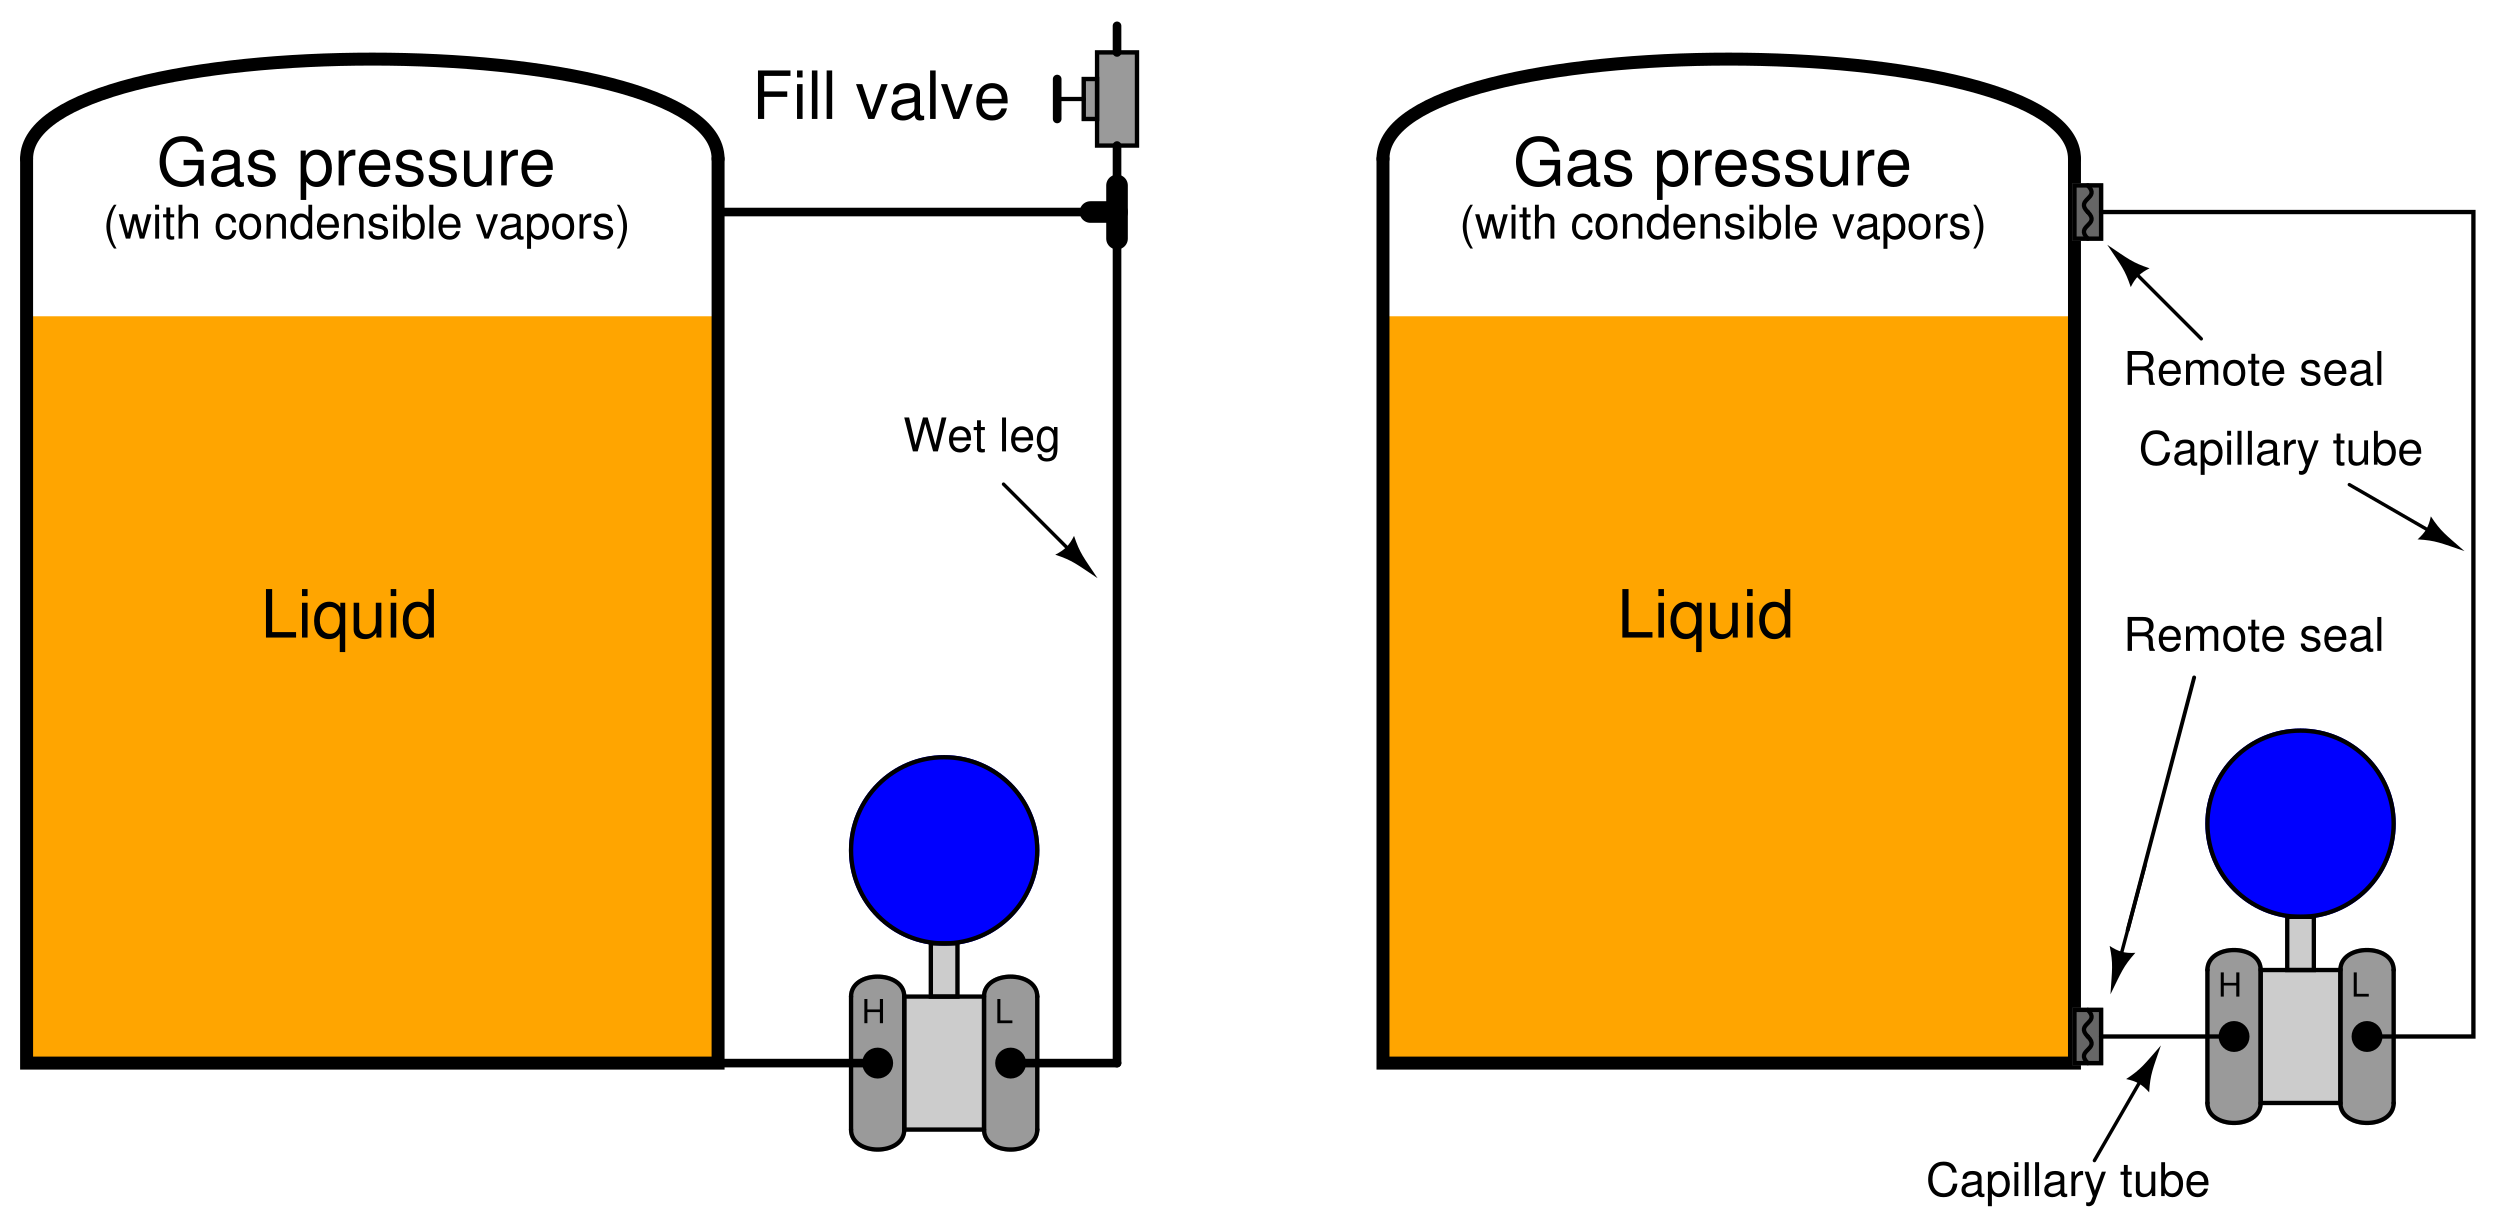 <?xml version="1.0" encoding="UTF-8"?>
<svg xmlns="http://www.w3.org/2000/svg" xmlns:xlink="http://www.w3.org/1999/xlink" viewBox="0 0 422.999 207.999" version="1.2">
<defs>
<g>
<symbol overflow="visible" id="glyph0-0">
<path style="stroke:none;" d=""/>
</symbol>
<symbol overflow="visible" id="glyph0-1">
<path style="stroke:none;" d="M 3.094 -1.875 L 3.094 0 L 3.625 0 L 3.625 -4.094 L 3.094 -4.094 L 3.094 -2.328 L 0.984 -2.328 L 0.984 -4.094 L 0.469 -4.094 L 0.469 0 L 0.984 0 L 0.984 -1.875 Z M 3.094 -1.875 "/>
</symbol>
<symbol overflow="visible" id="glyph0-2">
<path style="stroke:none;" d="M 0.969 -4.094 L 0.453 -4.094 L 0.453 0 L 3 0 L 3 -0.469 L 0.969 -0.469 Z M 0.969 -4.094 "/>
</symbol>
<symbol overflow="visible" id="glyph1-0">
<path style="stroke:none;" d=""/>
</symbol>
<symbol overflow="visible" id="glyph1-1">
<path style="stroke:none;" d="M 1.953 -8.203 L 0.906 -8.203 L 0.906 0 L 6 0 L 6 -0.922 L 1.953 -0.922 Z M 1.953 -8.203 "/>
</symbol>
<symbol overflow="visible" id="glyph1-2">
<path style="stroke:none;" d="M 1.688 -5.891 L 0.75 -5.891 L 0.75 0 L 1.688 0 Z M 1.688 -8.203 L 0.75 -8.203 L 0.75 -7.016 L 1.688 -7.016 Z M 1.688 -8.203 "/>
</symbol>
<symbol overflow="visible" id="glyph1-3">
<path style="stroke:none;" d="M 5.562 2.453 L 5.562 -5.891 L 4.734 -5.891 L 4.734 -5.109 C 4.297 -5.719 3.641 -6.062 2.859 -6.062 C 1.312 -6.062 0.297 -4.797 0.297 -2.828 C 0.297 -0.922 1.25 0.266 2.812 0.266 C 3.641 0.266 4.203 -0.031 4.641 -0.672 L 4.641 2.453 Z M 3 -5.188 C 4 -5.188 4.641 -4.297 4.641 -2.875 C 4.641 -1.516 3.984 -0.625 3 -0.625 C 1.953 -0.625 1.266 -1.531 1.266 -2.906 C 1.266 -4.281 1.953 -5.188 3 -5.188 Z M 3 -5.188 "/>
</symbol>
<symbol overflow="visible" id="glyph1-4">
<path style="stroke:none;" d="M 5.422 0 L 5.422 -5.891 L 4.484 -5.891 L 4.484 -2.547 C 4.484 -1.344 3.859 -0.562 2.875 -0.562 C 2.141 -0.562 1.672 -1.016 1.672 -1.719 L 1.672 -5.891 L 0.734 -5.891 L 0.734 -1.344 C 0.734 -0.375 1.469 0.266 2.609 0.266 C 3.469 0.266 4.031 -0.047 4.578 -0.828 L 4.578 0 Z M 5.422 0 "/>
</symbol>
<symbol overflow="visible" id="glyph1-5">
<path style="stroke:none;" d="M 5.562 -8.203 L 4.641 -8.203 L 4.641 -5.156 C 4.234 -5.75 3.609 -6.062 2.828 -6.062 C 1.297 -6.062 0.297 -4.844 0.297 -2.953 C 0.297 -0.969 1.266 0.266 2.859 0.266 C 3.672 0.266 4.234 -0.047 4.734 -0.781 L 4.734 0 L 5.562 0 Z M 2.984 -5.188 C 4 -5.188 4.641 -4.297 4.641 -2.875 C 4.641 -1.516 3.984 -0.625 3 -0.625 C 1.953 -0.625 1.266 -1.531 1.266 -2.906 C 1.266 -4.281 1.953 -5.188 2.984 -5.188 Z M 2.984 -5.188 "/>
</symbol>
<symbol overflow="visible" id="glyph1-6">
<path style="stroke:none;" d="M 7.969 -4.328 L 4.562 -4.328 L 4.562 -3.406 L 7.047 -3.406 L 7.047 -3.188 C 7.047 -1.719 5.969 -0.656 4.484 -0.656 C 3.641 -0.656 2.891 -0.969 2.406 -1.5 C 1.875 -2.078 1.547 -3.062 1.547 -4.078 C 1.547 -6.094 2.688 -7.406 4.422 -7.406 C 5.672 -7.406 6.562 -6.766 6.797 -5.719 L 7.859 -5.719 C 7.578 -7.375 6.312 -8.344 4.438 -8.344 C 3.438 -8.344 2.625 -8.078 1.984 -7.547 C 1.031 -6.766 0.5 -5.484 0.5 -4.016 C 0.5 -1.5 2.031 0.266 4.25 0.266 C 5.359 0.266 6.25 -0.156 7.047 -1.047 L 7.312 0.047 L 7.969 0.047 Z M 7.969 -4.328 "/>
</symbol>
<symbol overflow="visible" id="glyph1-7">
<path style="stroke:none;" d="M 6.016 -0.547 C 5.922 -0.531 5.875 -0.531 5.812 -0.531 C 5.484 -0.531 5.312 -0.703 5.312 -0.984 L 5.312 -4.453 C 5.312 -5.5 4.547 -6.062 3.094 -6.062 C 2.234 -6.062 1.547 -5.812 1.141 -5.375 C 0.859 -5.078 0.75 -4.734 0.734 -4.156 L 1.672 -4.156 C 1.75 -4.875 2.188 -5.203 3.062 -5.203 C 3.922 -5.203 4.375 -4.875 4.375 -4.312 L 4.375 -4.078 C 4.359 -3.672 4.156 -3.516 3.391 -3.422 C 2.062 -3.25 1.875 -3.203 1.5 -3.062 C 0.828 -2.766 0.469 -2.25 0.469 -1.484 C 0.469 -0.422 1.219 0.266 2.406 0.266 C 3.156 0.266 3.75 0 4.406 -0.609 C 4.484 0 4.766 0.266 5.375 0.266 C 5.578 0.266 5.703 0.234 6.016 0.156 Z M 4.375 -1.859 C 4.375 -1.547 4.281 -1.344 4 -1.094 C 3.625 -0.75 3.156 -0.562 2.609 -0.562 C 1.875 -0.562 1.453 -0.906 1.453 -1.5 C 1.453 -2.125 1.859 -2.438 2.875 -2.594 C 3.875 -2.719 4.062 -2.766 4.375 -2.906 Z M 4.375 -1.859 "/>
</symbol>
<symbol overflow="visible" id="glyph1-8">
<path style="stroke:none;" d="M 4.922 -4.25 C 4.922 -5.406 4.156 -6.062 2.797 -6.062 C 1.422 -6.062 0.531 -5.359 0.531 -4.266 C 0.531 -3.344 1 -2.906 2.391 -2.562 L 3.281 -2.344 C 3.922 -2.188 4.188 -1.953 4.188 -1.547 C 4.188 -0.984 3.641 -0.609 2.812 -0.609 C 2.312 -0.609 1.875 -0.75 1.641 -1 C 1.5 -1.172 1.422 -1.344 1.375 -1.75 L 0.375 -1.75 C 0.422 -0.391 1.188 0.266 2.734 0.266 C 4.219 0.266 5.156 -0.469 5.156 -1.609 C 5.156 -2.484 4.672 -2.969 3.5 -3.25 L 2.594 -3.469 C 1.828 -3.641 1.5 -3.891 1.5 -4.312 C 1.5 -4.859 1.984 -5.203 2.75 -5.203 C 3.516 -5.203 3.922 -4.875 3.938 -4.25 Z M 4.922 -4.25 "/>
</symbol>
<symbol overflow="visible" id="glyph1-9">
<path style="stroke:none;" d=""/>
</symbol>
<symbol overflow="visible" id="glyph1-10">
<path style="stroke:none;" d="M 0.609 2.453 L 1.547 2.453 L 1.547 -0.625 C 2.047 -0.016 2.594 0.266 3.359 0.266 C 4.891 0.266 5.891 -0.969 5.891 -2.844 C 5.891 -4.828 4.922 -6.062 3.359 -6.062 C 2.547 -6.062 1.906 -5.703 1.469 -5 L 1.469 -5.891 L 0.609 -5.891 Z M 3.188 -5.188 C 4.234 -5.188 4.906 -4.281 4.906 -2.875 C 4.906 -1.531 4.219 -0.625 3.188 -0.625 C 2.188 -0.625 1.547 -1.516 1.547 -2.906 C 1.547 -4.281 2.188 -5.188 3.188 -5.188 Z M 3.188 -5.188 "/>
</symbol>
<symbol overflow="visible" id="glyph1-11">
<path style="stroke:none;" d="M 0.781 -5.891 L 0.781 0 L 1.719 0 L 1.719 -3.062 C 1.734 -4.484 2.312 -5.109 3.609 -5.078 L 3.609 -6.031 C 3.453 -6.047 3.359 -6.062 3.25 -6.062 C 2.641 -6.062 2.188 -5.703 1.641 -4.828 L 1.641 -5.891 Z M 0.781 -5.891 "/>
</symbol>
<symbol overflow="visible" id="glyph1-12">
<path style="stroke:none;" d="M 5.766 -2.625 C 5.766 -3.531 5.703 -4.078 5.531 -4.516 C 5.156 -5.484 4.25 -6.062 3.156 -6.062 C 1.5 -6.062 0.453 -4.812 0.453 -2.875 C 0.453 -0.922 1.469 0.266 3.125 0.266 C 4.484 0.266 5.406 -0.5 5.641 -1.781 L 4.703 -1.781 C 4.438 -1.016 3.922 -0.609 3.156 -0.609 C 2.562 -0.609 2.062 -0.875 1.75 -1.375 C 1.516 -1.703 1.438 -2.047 1.422 -2.625 Z M 1.453 -3.391 C 1.531 -4.484 2.188 -5.203 3.141 -5.203 C 4.094 -5.203 4.766 -4.453 4.766 -3.391 Z M 1.453 -3.391 "/>
</symbol>
<symbol overflow="visible" id="glyph1-13">
<path style="stroke:none;" d="M 2.062 -3.734 L 5.969 -3.734 L 5.969 -4.656 L 2.062 -4.656 L 2.062 -7.281 L 6.516 -7.281 L 6.516 -8.203 L 1.016 -8.203 L 1.016 0 L 2.062 0 Z M 2.062 -3.734 "/>
</symbol>
<symbol overflow="visible" id="glyph1-14">
<path style="stroke:none;" d="M 1.703 -8.203 L 0.766 -8.203 L 0.766 0 L 1.703 0 Z M 1.703 -8.203 "/>
</symbol>
<symbol overflow="visible" id="glyph1-15">
<path style="stroke:none;" d="M 3.203 0 L 5.469 -5.891 L 4.406 -5.891 L 2.75 -1.109 L 1.172 -5.891 L 0.109 -5.891 L 2.188 0 Z M 3.203 0 "/>
</symbol>
<symbol overflow="visible" id="glyph2-0">
<path style="stroke:none;" d=""/>
</symbol>
<symbol overflow="visible" id="glyph2-1">
<path style="stroke:none;" d="M 5.859 0 L 7.312 -5.734 L 6.5 -5.734 L 5.438 -1.078 L 4.141 -5.734 L 3.344 -5.734 L 2.078 -1.078 L 1 -5.734 L 0.172 -5.734 L 1.641 0 L 2.453 0 L 3.734 -4.719 L 5.062 0 Z M 5.859 0 "/>
</symbol>
<symbol overflow="visible" id="glyph2-2">
<path style="stroke:none;" d="M 4.047 -1.844 C 4.047 -2.469 4 -2.844 3.875 -3.156 C 3.609 -3.828 2.984 -4.25 2.203 -4.25 C 1.062 -4.25 0.312 -3.375 0.312 -2.016 C 0.312 -0.641 1.031 0.188 2.188 0.188 C 3.141 0.188 3.781 -0.359 3.953 -1.25 L 3.297 -1.25 C 3.109 -0.703 2.734 -0.422 2.219 -0.422 C 1.797 -0.422 1.438 -0.609 1.219 -0.953 C 1.062 -1.203 1.016 -1.438 1 -1.844 Z M 1.016 -2.375 C 1.078 -3.141 1.531 -3.641 2.203 -3.641 C 2.859 -3.641 3.328 -3.125 3.328 -2.375 Z M 1.016 -2.375 "/>
</symbol>
<symbol overflow="visible" id="glyph2-3">
<path style="stroke:none;" d="M 2 -4.125 L 1.328 -4.125 L 1.328 -5.266 L 0.672 -5.266 L 0.672 -4.125 L 0.109 -4.125 L 0.109 -3.594 L 0.672 -3.594 L 0.672 -0.469 C 0.672 -0.047 0.953 0.188 1.469 0.188 C 1.641 0.188 1.781 0.172 2 0.125 L 2 -0.422 C 1.906 -0.406 1.812 -0.391 1.688 -0.391 C 1.406 -0.391 1.328 -0.469 1.328 -0.766 L 1.328 -3.594 L 2 -3.594 Z M 2 -4.125 "/>
</symbol>
<symbol overflow="visible" id="glyph2-4">
<path style="stroke:none;" d=""/>
</symbol>
<symbol overflow="visible" id="glyph2-5">
<path style="stroke:none;" d="M 1.203 -5.734 L 0.531 -5.734 L 0.531 0 L 1.203 0 Z M 1.203 -5.734 "/>
</symbol>
<symbol overflow="visible" id="glyph2-6">
<path style="stroke:none;" d="M 3.188 -4.125 L 3.188 -3.531 C 2.844 -4.031 2.484 -4.25 1.969 -4.25 C 0.969 -4.25 0.281 -3.312 0.281 -2 C 0.281 -1.297 0.438 -0.797 0.797 -0.375 C 1.109 -0.016 1.5 0.188 1.922 0.188 C 2.422 0.188 2.766 -0.047 3.125 -0.562 L 3.125 -0.344 C 3.125 0.75 2.812 1.172 2 1.172 C 1.438 1.172 1.141 0.938 1.078 0.469 L 0.406 0.469 C 0.469 1.234 1.078 1.719 1.984 1.719 C 2.578 1.719 3.094 1.516 3.359 1.188 C 3.672 0.797 3.781 0.297 3.781 -0.672 L 3.781 -4.125 Z M 2.031 -3.641 C 2.719 -3.641 3.125 -3.062 3.125 -2.016 C 3.125 -1.016 2.719 -0.422 2.031 -0.422 C 1.359 -0.422 0.953 -1.016 0.953 -2.031 C 0.953 -3.047 1.359 -3.641 2.031 -3.641 Z M 2.031 -3.641 "/>
</symbol>
<symbol overflow="visible" id="glyph2-7">
<path style="stroke:none;" d="M 1.469 -2.469 L 3.359 -2.469 C 4.016 -2.469 4.297 -2.156 4.297 -1.453 L 4.297 -0.938 C 4.297 -0.578 4.359 -0.234 4.453 0 L 5.344 0 L 5.344 -0.188 C 5.078 -0.375 5.016 -0.578 5 -1.344 C 5 -2.281 4.844 -2.562 4.219 -2.828 C 4.859 -3.156 5.125 -3.547 5.125 -4.203 C 5.125 -5.203 4.516 -5.734 3.375 -5.734 L 0.734 -5.734 L 0.734 0 L 1.469 0 Z M 1.469 -3.125 L 1.469 -5.094 L 3.234 -5.094 C 3.641 -5.094 3.875 -5.031 4.062 -4.875 C 4.266 -4.703 4.359 -4.453 4.359 -4.109 C 4.359 -3.422 4.016 -3.125 3.234 -3.125 Z M 1.469 -3.125 "/>
</symbol>
<symbol overflow="visible" id="glyph2-8">
<path style="stroke:none;" d="M 0.547 -4.125 L 0.547 0 L 1.219 0 L 1.219 -2.594 C 1.219 -3.188 1.641 -3.672 2.188 -3.672 C 2.672 -3.672 2.938 -3.375 2.938 -2.844 L 2.938 0 L 3.609 0 L 3.609 -2.594 C 3.609 -3.188 4.047 -3.672 4.578 -3.672 C 5.062 -3.672 5.344 -3.359 5.344 -2.844 L 5.344 0 L 6 0 L 6 -3.094 C 6 -3.828 5.578 -4.25 4.797 -4.25 C 4.25 -4.25 3.922 -4.078 3.531 -3.609 C 3.297 -4.062 2.969 -4.25 2.422 -4.25 C 1.875 -4.25 1.5 -4.047 1.156 -3.547 L 1.156 -4.125 Z M 0.547 -4.125 "/>
</symbol>
<symbol overflow="visible" id="glyph2-9">
<path style="stroke:none;" d="M 2.141 -4.25 C 0.969 -4.25 0.281 -3.422 0.281 -2.031 C 0.281 -0.641 0.969 0.188 2.156 0.188 C 3.312 0.188 4.016 -0.641 4.016 -2 C 4.016 -3.438 3.344 -4.25 2.141 -4.25 Z M 2.156 -3.641 C 2.891 -3.641 3.328 -3.031 3.328 -2.016 C 3.328 -1.031 2.875 -0.422 2.156 -0.422 C 1.422 -0.422 0.969 -1.031 0.969 -2.031 C 0.969 -3.031 1.422 -3.641 2.156 -3.641 Z M 2.156 -3.641 "/>
</symbol>
<symbol overflow="visible" id="glyph2-10">
<path style="stroke:none;" d="M 3.453 -2.984 C 3.438 -3.781 2.906 -4.25 1.953 -4.25 C 1 -4.25 0.375 -3.75 0.375 -2.984 C 0.375 -2.344 0.703 -2.031 1.672 -1.797 L 2.297 -1.641 C 2.75 -1.531 2.922 -1.375 2.922 -1.078 C 2.922 -0.688 2.547 -0.422 1.969 -0.422 C 1.609 -0.422 1.312 -0.531 1.156 -0.703 C 1.047 -0.812 1 -0.938 0.953 -1.234 L 0.266 -1.234 C 0.297 -0.281 0.828 0.188 1.906 0.188 C 2.953 0.188 3.609 -0.328 3.609 -1.125 C 3.609 -1.734 3.266 -2.078 2.453 -2.281 L 1.812 -2.422 C 1.281 -2.547 1.062 -2.719 1.062 -3.016 C 1.062 -3.406 1.391 -3.641 1.922 -3.641 C 2.453 -3.641 2.734 -3.406 2.75 -2.984 Z M 3.453 -2.984 "/>
</symbol>
<symbol overflow="visible" id="glyph2-11">
<path style="stroke:none;" d="M 4.219 -0.391 C 4.141 -0.375 4.109 -0.375 4.078 -0.375 C 3.844 -0.375 3.719 -0.484 3.719 -0.688 L 3.719 -3.125 C 3.719 -3.844 3.188 -4.25 2.172 -4.25 C 1.562 -4.25 1.078 -4.078 0.797 -3.766 C 0.609 -3.547 0.531 -3.312 0.516 -2.906 L 1.172 -2.906 C 1.234 -3.406 1.531 -3.641 2.141 -3.641 C 2.734 -3.641 3.062 -3.422 3.062 -3.031 L 3.062 -2.844 C 3.062 -2.562 2.906 -2.469 2.375 -2.391 C 1.453 -2.281 1.312 -2.25 1.062 -2.141 C 0.578 -1.938 0.328 -1.578 0.328 -1.047 C 0.328 -0.297 0.844 0.188 1.688 0.188 C 2.203 0.188 2.625 0 3.094 -0.422 C 3.141 0 3.344 0.188 3.766 0.188 C 3.906 0.188 4 0.172 4.219 0.109 Z M 3.062 -1.297 C 3.062 -1.078 3 -0.938 2.797 -0.766 C 2.531 -0.516 2.219 -0.391 1.828 -0.391 C 1.312 -0.391 1.016 -0.641 1.016 -1.062 C 1.016 -1.484 1.297 -1.703 2.016 -1.812 C 2.703 -1.906 2.844 -1.938 3.062 -2.047 Z M 3.062 -1.297 "/>
</symbol>
<symbol overflow="visible" id="glyph2-12">
<path style="stroke:none;" d="M 1.859 -5.734 C 1.078 -4.703 0.578 -3.281 0.578 -2.047 C 0.578 -0.797 1.078 0.641 1.859 1.672 L 2.297 1.672 C 1.594 0.547 1.219 -0.781 1.219 -2.047 C 1.219 -3.297 1.594 -4.625 2.297 -5.734 Z M 1.859 -5.734 "/>
</symbol>
<symbol overflow="visible" id="glyph2-13">
<path style="stroke:none;" d="M 4.359 0 L 5.578 -4.125 L 4.828 -4.125 L 4.016 -0.906 L 3.203 -4.125 L 2.406 -4.125 L 1.609 -0.906 L 0.766 -4.125 L 0.047 -4.125 L 1.25 0 L 1.984 0 L 2.781 -3.234 L 3.609 0 Z M 4.359 0 "/>
</symbol>
<symbol overflow="visible" id="glyph2-14">
<path style="stroke:none;" d="M 1.188 -4.125 L 0.531 -4.125 L 0.531 0 L 1.188 0 Z M 1.188 -5.734 L 0.516 -5.734 L 0.516 -4.906 L 1.188 -4.906 Z M 1.188 -5.734 "/>
</symbol>
<symbol overflow="visible" id="glyph2-15">
<path style="stroke:none;" d="M 0.547 -5.734 L 0.547 0 L 1.203 0 L 1.203 -2.281 C 1.203 -3.125 1.641 -3.672 2.328 -3.672 C 2.547 -3.672 2.75 -3.609 2.906 -3.484 C 3.094 -3.344 3.172 -3.156 3.172 -2.859 L 3.172 0 L 3.828 0 L 3.828 -3.125 C 3.828 -3.812 3.328 -4.25 2.531 -4.25 C 1.938 -4.25 1.594 -4.062 1.203 -3.562 L 1.203 -5.734 Z M 0.547 -5.734 "/>
</symbol>
<symbol overflow="visible" id="glyph2-16">
<path style="stroke:none;" d="M 3.703 -2.734 C 3.672 -3.141 3.594 -3.406 3.438 -3.625 C 3.156 -4.016 2.656 -4.25 2.078 -4.25 C 0.953 -4.25 0.25 -3.359 0.25 -2 C 0.25 -0.656 0.953 0.188 2.078 0.188 C 3.062 0.188 3.672 -0.406 3.75 -1.422 L 3.094 -1.422 C 2.984 -0.75 2.641 -0.422 2.094 -0.422 C 1.359 -0.422 0.922 -1.016 0.922 -2 C 0.922 -3.031 1.359 -3.641 2.078 -3.641 C 2.625 -3.641 2.969 -3.312 3.047 -2.734 Z M 3.703 -2.734 "/>
</symbol>
<symbol overflow="visible" id="glyph2-17">
<path style="stroke:none;" d="M 0.547 -4.125 L 0.547 0 L 1.219 0 L 1.219 -2.281 C 1.219 -3.125 1.656 -3.672 2.328 -3.672 C 2.844 -3.672 3.188 -3.359 3.188 -2.859 L 3.188 0 L 3.828 0 L 3.828 -3.125 C 3.828 -3.797 3.328 -4.25 2.531 -4.25 C 1.906 -4.25 1.516 -4.016 1.156 -3.438 L 1.156 -4.125 Z M 0.547 -4.125 "/>
</symbol>
<symbol overflow="visible" id="glyph2-18">
<path style="stroke:none;" d="M 3.891 -5.734 L 3.25 -5.734 L 3.25 -3.609 C 2.969 -4.031 2.531 -4.25 1.984 -4.25 C 0.906 -4.25 0.203 -3.391 0.203 -2.078 C 0.203 -0.672 0.875 0.188 2 0.188 C 2.562 0.188 2.969 -0.031 3.312 -0.547 L 3.312 0 L 3.891 0 Z M 2.094 -3.625 C 2.797 -3.625 3.25 -3.016 3.25 -2.016 C 3.25 -1.062 2.781 -0.438 2.094 -0.438 C 1.375 -0.438 0.891 -1.078 0.891 -2.031 C 0.891 -3 1.375 -3.625 2.094 -3.625 Z M 2.094 -3.625 "/>
</symbol>
<symbol overflow="visible" id="glyph2-19">
<path style="stroke:none;" d="M 0.422 -5.734 L 0.422 0 L 1.016 0 L 1.016 -0.531 C 1.328 -0.047 1.75 0.188 2.328 0.188 C 3.406 0.188 4.125 -0.703 4.125 -2.078 C 4.125 -3.422 3.453 -4.25 2.359 -4.25 C 1.781 -4.25 1.391 -4.031 1.078 -3.562 L 1.078 -5.734 Z M 2.234 -3.625 C 2.969 -3.625 3.438 -3 3.438 -2.016 C 3.438 -1.078 2.938 -0.438 2.234 -0.438 C 1.531 -0.438 1.078 -1.062 1.078 -2.031 C 1.078 -3 1.531 -3.625 2.234 -3.625 Z M 2.234 -3.625 "/>
</symbol>
<symbol overflow="visible" id="glyph2-20">
<path style="stroke:none;" d="M 2.25 0 L 3.828 -4.125 L 3.094 -4.125 L 1.922 -0.781 L 0.812 -4.125 L 0.078 -4.125 L 1.531 0 Z M 2.25 0 "/>
</symbol>
<symbol overflow="visible" id="glyph2-21">
<path style="stroke:none;" d="M 0.422 1.719 L 1.094 1.719 L 1.094 -0.438 C 1.438 -0.016 1.812 0.188 2.359 0.188 C 3.422 0.188 4.125 -0.672 4.125 -2 C 4.125 -3.375 3.438 -4.25 2.344 -4.25 C 1.781 -4.25 1.344 -4 1.031 -3.5 L 1.031 -4.125 L 0.422 -4.125 Z M 2.234 -3.625 C 2.969 -3.625 3.438 -3 3.438 -2.016 C 3.438 -1.078 2.953 -0.438 2.234 -0.438 C 1.531 -0.438 1.094 -1.062 1.094 -2.031 C 1.094 -3 1.531 -3.625 2.234 -3.625 Z M 2.234 -3.625 "/>
</symbol>
<symbol overflow="visible" id="glyph2-22">
<path style="stroke:none;" d="M 0.547 -4.125 L 0.547 0 L 1.203 0 L 1.203 -2.141 C 1.219 -3.141 1.625 -3.578 2.531 -3.547 L 2.531 -4.219 C 2.422 -4.234 2.359 -4.25 2.281 -4.25 C 1.844 -4.25 1.531 -4 1.156 -3.375 L 1.156 -4.125 Z M 0.547 -4.125 "/>
</symbol>
<symbol overflow="visible" id="glyph2-23">
<path style="stroke:none;" d="M 0.734 1.672 C 1.516 0.641 2.016 -0.797 2.016 -2.031 C 2.016 -3.281 1.516 -4.703 0.734 -5.734 L 0.297 -5.734 C 1 -4.609 1.375 -3.297 1.375 -2.031 C 1.375 -0.781 1 0.547 0.297 1.672 Z M 0.734 1.672 "/>
</symbol>
<symbol overflow="visible" id="glyph2-24">
<path style="stroke:none;" d="M 5.219 -3.969 C 4.984 -5.219 4.266 -5.828 3 -5.828 C 2.234 -5.828 1.609 -5.594 1.188 -5.125 C 0.656 -4.547 0.375 -3.734 0.375 -2.797 C 0.375 -1.859 0.672 -1.047 1.203 -0.484 C 1.656 -0.031 2.219 0.188 2.969 0.188 C 4.375 0.188 5.156 -0.578 5.328 -2.094 L 4.578 -2.094 C 4.516 -1.703 4.438 -1.438 4.312 -1.203 C 4.078 -0.734 3.594 -0.469 2.984 -0.469 C 1.828 -0.469 1.109 -1.375 1.109 -2.812 C 1.109 -4.281 1.797 -5.188 2.906 -5.188 C 3.375 -5.188 3.812 -5.062 4.047 -4.828 C 4.266 -4.625 4.375 -4.391 4.469 -3.969 Z M 5.219 -3.969 "/>
</symbol>
<symbol overflow="visible" id="glyph2-25">
<path style="stroke:none;" d="M 3.062 -4.125 L 1.906 -0.906 L 0.859 -4.125 L 0.156 -4.125 L 1.547 0.016 L 1.297 0.672 C 1.188 0.953 1.047 1.078 0.766 1.078 C 0.656 1.078 0.562 1.062 0.422 1.031 L 0.422 1.609 C 0.562 1.688 0.688 1.719 0.859 1.719 C 1.078 1.719 1.312 1.641 1.484 1.516 C 1.688 1.375 1.797 1.203 1.922 0.859 L 3.766 -4.125 Z M 3.062 -4.125 "/>
</symbol>
<symbol overflow="visible" id="glyph2-26">
<path style="stroke:none;" d="M 3.797 0 L 3.797 -4.125 L 3.141 -4.125 L 3.141 -1.781 C 3.141 -0.938 2.703 -0.391 2.016 -0.391 C 1.5 -0.391 1.172 -0.703 1.172 -1.203 L 1.172 -4.125 L 0.516 -4.125 L 0.516 -0.938 C 0.516 -0.266 1.031 0.188 1.828 0.188 C 2.438 0.188 2.812 -0.031 3.203 -0.578 L 3.203 0 Z M 3.797 0 "/>
</symbol>
</g>
<clipPath id="clip1">
  <path d="M 0.5 0.5 L 141 0.5 L 141 46 L 0.5 46 Z M 0.5 0.5 "/>
</clipPath>
<clipPath id="clip2">
  <path d="M 215 0.5 L 370 0.5 L 370 46 L 215 46 Z M 215 0.5 "/>
</clipPath>
</defs>
<g id="surface1">
<path style="fill-rule:evenodd;fill:rgb(60.352%,60.352%,60.352%);fill-opacity:1;stroke-width:7.312;stroke-linecap:round;stroke-linejoin:miter;stroke:rgb(60.352%,60.352%,60.352%);stroke-opacity:1;stroke-miterlimit:6;" d="M 1435 388.74 C 1435 433.74 1525 433.74 1525 388.74 " transform="matrix(0.1,0,0,-0.1,0.5,207.499)"/>
<path style="fill-rule:evenodd;fill:rgb(60.352%,60.352%,60.352%);fill-opacity:1;stroke-width:7.312;stroke-linecap:round;stroke-linejoin:miter;stroke:rgb(60.352%,60.352%,60.352%);stroke-opacity:1;stroke-miterlimit:6;" d="M 1435 163.74 C 1435 118.74 1525 118.74 1525 163.74 " transform="matrix(0.1,0,0,-0.1,0.5,207.499)"/>
<path style="fill-rule:evenodd;fill:rgb(80.077%,80.077%,80.077%);fill-opacity:1;stroke-width:7.312;stroke-linecap:round;stroke-linejoin:miter;stroke:rgb(80.077%,80.077%,80.077%);stroke-opacity:1;stroke-miterlimit:6;" d="M 1570 388.74 L 1615 388.74 L 1615 478.74 L 1570 478.74 Z M 1570 388.74 " transform="matrix(0.1,0,0,-0.1,0.5,207.499)"/>
<path style="fill-rule:evenodd;fill:rgb(0%,0%,100%);fill-opacity:1;stroke-width:7.312;stroke-linecap:round;stroke-linejoin:miter;stroke:rgb(0%,0%,100%);stroke-opacity:1;stroke-miterlimit:6;" d="M 1750 636.24 C 1750 723.232 1679.492 793.74 1592.5 793.74 C 1505.508 793.74 1435 723.232 1435 636.24 C 1435 549.248 1505.508 478.74 1592.5 478.74 C 1679.492 478.74 1750 549.248 1750 636.24 " transform="matrix(0.1,0,0,-0.1,0.5,207.499)"/>
<path style="fill-rule:evenodd;fill:rgb(60.352%,60.352%,60.352%);fill-opacity:1;stroke-width:7.312;stroke-linecap:round;stroke-linejoin:miter;stroke:rgb(60.352%,60.352%,60.352%);stroke-opacity:1;stroke-miterlimit:6;" d="M 1435 163.74 L 1525 163.74 L 1525 388.74 L 1435 388.74 Z M 1435 163.74 " transform="matrix(0.1,0,0,-0.1,0.5,207.499)"/>
<path style="fill-rule:evenodd;fill:rgb(0%,0%,0%);fill-opacity:1;stroke-width:7.312;stroke-linecap:round;stroke-linejoin:miter;stroke:rgb(0%,0%,0%);stroke-opacity:1;stroke-miterlimit:6;" d="M 1502.5 276.24 C 1502.5 288.662 1492.422 298.74 1480 298.74 C 1467.578 298.74 1457.5 288.662 1457.5 276.24 C 1457.5 263.818 1467.578 253.74 1480 253.74 C 1492.422 253.74 1502.5 263.818 1502.5 276.24 " transform="matrix(0.1,0,0,-0.1,0.5,207.499)"/>
<path style="fill-rule:evenodd;fill:rgb(60.352%,60.352%,60.352%);fill-opacity:1;stroke-width:7.312;stroke-linecap:round;stroke-linejoin:miter;stroke:rgb(60.352%,60.352%,60.352%);stroke-opacity:1;stroke-miterlimit:6;" d="M 1660 388.74 C 1660 433.74 1750 433.74 1750 388.74 " transform="matrix(0.1,0,0,-0.1,0.5,207.499)"/>
<path style="fill-rule:evenodd;fill:rgb(60.352%,60.352%,60.352%);fill-opacity:1;stroke-width:7.312;stroke-linecap:round;stroke-linejoin:miter;stroke:rgb(60.352%,60.352%,60.352%);stroke-opacity:1;stroke-miterlimit:6;" d="M 1660 163.74 C 1660 118.74 1750 118.74 1750 163.74 " transform="matrix(0.1,0,0,-0.1,0.5,207.499)"/>
<path style="fill-rule:evenodd;fill:rgb(60.352%,60.352%,60.352%);fill-opacity:1;stroke-width:7.312;stroke-linecap:round;stroke-linejoin:miter;stroke:rgb(60.352%,60.352%,60.352%);stroke-opacity:1;stroke-miterlimit:6;" d="M 1660 163.74 L 1750 163.74 L 1750 388.74 L 1660 388.74 Z M 1660 163.74 " transform="matrix(0.1,0,0,-0.1,0.5,207.499)"/>
<path style="fill-rule:evenodd;fill:rgb(0%,0%,0%);fill-opacity:1;stroke-width:7.312;stroke-linecap:round;stroke-linejoin:miter;stroke:rgb(0%,0%,0%);stroke-opacity:1;stroke-miterlimit:6;" d="M 1727.5 276.24 C 1727.5 288.662 1717.422 298.74 1705 298.74 C 1692.578 298.74 1682.5 288.662 1682.5 276.24 C 1682.5 263.818 1692.578 253.74 1705 253.74 C 1717.422 253.74 1727.5 263.818 1727.5 276.24 " transform="matrix(0.1,0,0,-0.1,0.5,207.499)"/>
<path style="fill-rule:evenodd;fill:rgb(80.077%,80.077%,80.077%);fill-opacity:1;stroke-width:7.312;stroke-linecap:round;stroke-linejoin:miter;stroke:rgb(80.077%,80.077%,80.077%);stroke-opacity:1;stroke-miterlimit:6;" d="M 1525 163.74 L 1660 163.74 L 1660 388.74 L 1525 388.74 Z M 1525 163.74 " transform="matrix(0.1,0,0,-0.1,0.5,207.499)"/>
<path style="fill:none;stroke-width:7.312;stroke-linecap:round;stroke-linejoin:miter;stroke:rgb(0%,0%,0%);stroke-opacity:1;stroke-miterlimit:6;" d="M 1435 388.74 L 1435 163.74 " transform="matrix(0.1,0,0,-0.1,0.5,207.499)"/>
<path style="fill:none;stroke-width:7.312;stroke-linecap:round;stroke-linejoin:miter;stroke:rgb(0%,0%,0%);stroke-opacity:1;stroke-miterlimit:6;" d="M 1525 163.74 L 1525 388.74 " transform="matrix(0.1,0,0,-0.1,0.5,207.499)"/>
<path style="fill:none;stroke-width:7.312;stroke-linecap:round;stroke-linejoin:miter;stroke:rgb(0%,0%,0%);stroke-opacity:1;stroke-miterlimit:6;" d="M 1435 388.74 C 1435 433.74 1525 433.74 1525 388.74 " transform="matrix(0.1,0,0,-0.1,0.5,207.499)"/>
<path style="fill:none;stroke-width:7.312;stroke-linecap:round;stroke-linejoin:miter;stroke:rgb(0%,0%,0%);stroke-opacity:1;stroke-miterlimit:6;" d="M 1435 163.74 C 1435 118.74 1525 118.74 1525 163.74 " transform="matrix(0.1,0,0,-0.1,0.5,207.499)"/>
<path style="fill:none;stroke-width:7.312;stroke-linecap:round;stroke-linejoin:miter;stroke:rgb(0%,0%,0%);stroke-opacity:1;stroke-miterlimit:6;" d="M 1660 163.74 C 1660 118.74 1750 118.74 1750 163.74 " transform="matrix(0.1,0,0,-0.1,0.5,207.499)"/>
<path style="fill:none;stroke-width:7.312;stroke-linecap:round;stroke-linejoin:miter;stroke:rgb(0%,0%,0%);stroke-opacity:1;stroke-miterlimit:6;" d="M 1660 388.74 C 1660 433.74 1750 433.74 1750 388.74 " transform="matrix(0.1,0,0,-0.1,0.5,207.499)"/>
<path style="fill:none;stroke-width:7.312;stroke-linecap:round;stroke-linejoin:miter;stroke:rgb(0%,0%,0%);stroke-opacity:1;stroke-miterlimit:6;" d="M 1660 163.74 L 1660 388.74 " transform="matrix(0.1,0,0,-0.1,0.5,207.499)"/>
<path style="fill:none;stroke-width:7.312;stroke-linecap:round;stroke-linejoin:miter;stroke:rgb(0%,0%,0%);stroke-opacity:1;stroke-miterlimit:6;" d="M 1750 163.74 L 1750 388.74 " transform="matrix(0.1,0,0,-0.1,0.5,207.499)"/>
<path style="fill:none;stroke-width:7.312;stroke-linecap:round;stroke-linejoin:miter;stroke:rgb(0%,0%,0%);stroke-opacity:1;stroke-miterlimit:6;" d="M 1525 163.74 L 1660 163.74 L 1660 388.74 L 1525 388.74 Z M 1525 163.74 " transform="matrix(0.1,0,0,-0.1,0.5,207.499)"/>
<g style="fill:rgb(0%,0%,0%);fill-opacity:1;">
  <use xlink:href="#glyph0-1" x="145.781" y="173.124"/>
</g>
<g style="fill:rgb(0%,0%,0%);fill-opacity:1;">
  <use xlink:href="#glyph0-2" x="168.297" y="173.124"/>
</g>
<path style="fill:none;stroke-width:7.312;stroke-linecap:round;stroke-linejoin:miter;stroke:rgb(0%,0%,0%);stroke-opacity:1;stroke-miterlimit:6;" d="M 1570 388.74 L 1615 388.74 L 1615 478.74 L 1570 478.74 Z M 1570 388.74 " transform="matrix(0.1,0,0,-0.1,0.5,207.499)"/>
<path style="fill:none;stroke-width:7.312;stroke-linecap:round;stroke-linejoin:miter;stroke:rgb(0%,0%,0%);stroke-opacity:1;stroke-miterlimit:6;" d="M 1750 636.24 C 1750 723.232 1679.492 793.74 1592.5 793.74 C 1505.508 793.74 1435 723.232 1435 636.24 C 1435 549.248 1505.508 478.74 1592.5 478.74 C 1679.492 478.74 1750 549.248 1750 636.24 " transform="matrix(0.1,0,0,-0.1,0.5,207.499)"/>
<path style="fill:none;stroke-width:14.625;stroke-linecap:round;stroke-linejoin:miter;stroke:rgb(0%,0%,0%);stroke-opacity:1;stroke-miterlimit:6;" d="M 1885 276.24 L 1705 276.24 " transform="matrix(0.1,0,0,-0.1,0.5,207.499)"/>
<path style="fill-rule:evenodd;fill:rgb(100%,64.647%,0%);fill-opacity:1;stroke-width:7.312;stroke-linecap:round;stroke-linejoin:miter;stroke:rgb(100%,64.647%,0%);stroke-opacity:1;stroke-miterlimit:6;" d="M 40 276.24 L 1210 276.24 L 1210 1536.24 L 40 1536.24 Z M 40 276.24 " transform="matrix(0.1,0,0,-0.1,0.5,207.499)"/>
<g style="fill:rgb(0%,0%,0%);fill-opacity:1;">
  <use xlink:href="#glyph1-1" x="44.095" y="107.874"/>
  <use xlink:href="#glyph1-2" x="50.35" y="107.874"/>
  <use xlink:href="#glyph1-3" x="52.848" y="107.874"/>
  <use xlink:href="#glyph1-4" x="59.103" y="107.874"/>
  <use xlink:href="#glyph1-2" x="65.358" y="107.874"/>
  <use xlink:href="#glyph1-5" x="67.855" y="107.874"/>
</g>
<path style="fill:none;stroke-width:21.938;stroke-linecap:round;stroke-linejoin:miter;stroke:rgb(0%,0%,0%);stroke-opacity:1;stroke-miterlimit:6;" d="M 1210 1806.24 L 1210 276.24 L 40 276.24 L 40 1806.24 " transform="matrix(0.1,0,0,-0.1,0.5,207.499)"/>
<g clip-path="url(#clip1)" clip-rule="nonzero">
<path style="fill:none;stroke-width:21.938;stroke-linecap:round;stroke-linejoin:miter;stroke:rgb(0%,0%,0%);stroke-opacity:1;stroke-miterlimit:6;" d="M 40 1806.24 C 40 2031.24 1210 2031.24 1210 1806.24 " transform="matrix(0.1,0,0,-0.1,0.5,207.499)"/>
</g>
<g style="fill:rgb(0%,0%,0%);fill-opacity:1;">
  <use xlink:href="#glyph1-6" x="26.503" y="31.374"/>
  <use xlink:href="#glyph1-7" x="35.256" y="31.374"/>
  <use xlink:href="#glyph1-8" x="41.511" y="31.374"/>
  <use xlink:href="#glyph1-9" x="47.136" y="31.374"/>
  <use xlink:href="#glyph1-10" x="50.263" y="31.374"/>
  <use xlink:href="#glyph1-11" x="56.518" y="31.374"/>
  <use xlink:href="#glyph1-12" x="60.264" y="31.374"/>
  <use xlink:href="#glyph1-8" x="66.519" y="31.374"/>
  <use xlink:href="#glyph1-8" x="72.144" y="31.374"/>
  <use xlink:href="#glyph1-4" x="77.769" y="31.374"/>
  <use xlink:href="#glyph1-11" x="84.024" y="31.374"/>
  <use xlink:href="#glyph1-12" x="87.771" y="31.374"/>
</g>
<path style="fill:none;stroke-width:36.562;stroke-linecap:round;stroke-linejoin:miter;stroke:rgb(0%,0%,0%);stroke-opacity:1;stroke-miterlimit:6;" d="M 1885 1761.24 L 1885 1671.24 " transform="matrix(0.1,0,0,-0.1,0.5,207.499)"/>
<path style="fill:none;stroke-width:36.562;stroke-linecap:round;stroke-linejoin:miter;stroke:rgb(0%,0%,0%);stroke-opacity:1;stroke-miterlimit:6;" d="M 1840 1716.24 L 1885 1716.24 " transform="matrix(0.1,0,0,-0.1,0.5,207.499)"/>
<path style="fill-rule:evenodd;fill:rgb(60.352%,60.352%,60.352%);fill-opacity:1;stroke-width:7.312;stroke-linecap:round;stroke-linejoin:miter;stroke:rgb(60.352%,60.352%,60.352%);stroke-opacity:1;stroke-miterlimit:6;" d="M 1851.25 1828.74 L 1918.75 1828.74 L 1918.75 1986.24 L 1851.25 1986.24 Z M 1851.25 1828.74 " transform="matrix(0.1,0,0,-0.1,0.5,207.499)"/>
<path style="fill-rule:evenodd;fill:rgb(60.352%,60.352%,60.352%);fill-opacity:1;stroke-width:7.312;stroke-linecap:round;stroke-linejoin:miter;stroke:rgb(60.352%,60.352%,60.352%);stroke-opacity:1;stroke-miterlimit:6;" d="M 1828.75 1873.74 L 1851.25 1873.74 L 1851.25 1941.24 L 1828.75 1941.24 Z M 1828.75 1873.74 " transform="matrix(0.1,0,0,-0.1,0.5,207.499)"/>
<path style="fill:none;stroke-width:14.625;stroke-linecap:round;stroke-linejoin:miter;stroke:rgb(0%,0%,0%);stroke-opacity:1;stroke-miterlimit:6;" d="M 1783.75 1941.24 L 1783.75 1873.74 " transform="matrix(0.1,0,0,-0.1,0.5,207.499)"/>
<path style="fill:none;stroke-width:7.312;stroke-linecap:round;stroke-linejoin:miter;stroke:rgb(0%,0%,0%);stroke-opacity:1;stroke-miterlimit:6;" d="M 1828.75 1907.49 L 1783.75 1907.49 " transform="matrix(0.1,0,0,-0.1,0.5,207.499)"/>
<path style="fill:none;stroke-width:7.312;stroke-linecap:round;stroke-linejoin:miter;stroke:rgb(0%,0%,0%);stroke-opacity:1;stroke-miterlimit:6;" d="M 1828.75 1873.74 L 1851.25 1873.74 L 1851.25 1941.24 L 1828.75 1941.24 Z M 1828.75 1873.74 " transform="matrix(0.1,0,0,-0.1,0.5,207.499)"/>
<path style="fill:none;stroke-width:7.312;stroke-linecap:round;stroke-linejoin:miter;stroke:rgb(0%,0%,0%);stroke-opacity:1;stroke-miterlimit:6;" d="M 1851.25 1828.74 L 1918.75 1828.74 L 1918.75 1986.24 L 1851.25 1986.24 Z M 1851.25 1828.74 " transform="matrix(0.1,0,0,-0.1,0.5,207.499)"/>
<path style="fill:none;stroke-width:14.625;stroke-linecap:round;stroke-linejoin:miter;stroke:rgb(0%,0%,0%);stroke-opacity:1;stroke-miterlimit:6;" d="M 1885 1761.24 L 1885 1828.74 " transform="matrix(0.1,0,0,-0.1,0.5,207.499)"/>
<path style="fill:none;stroke-width:14.625;stroke-linecap:round;stroke-linejoin:miter;stroke:rgb(0%,0%,0%);stroke-opacity:1;stroke-miterlimit:6;" d="M 1885 2031.24 L 1885 1986.24 " transform="matrix(0.1,0,0,-0.1,0.5,207.499)"/>
<g style="fill:rgb(0%,0%,0%);fill-opacity:1;">
  <use xlink:href="#glyph1-13" x="127.233" y="20.124"/>
  <use xlink:href="#glyph1-2" x="134.107" y="20.124"/>
  <use xlink:href="#glyph1-14" x="136.604" y="20.124"/>
  <use xlink:href="#glyph1-14" x="139.102" y="20.124"/>
  <use xlink:href="#glyph1-9" x="141.599" y="20.124"/>
  <use xlink:href="#glyph1-15" x="144.727" y="20.124"/>
  <use xlink:href="#glyph1-7" x="150.352" y="20.124"/>
  <use xlink:href="#glyph1-14" x="156.607" y="20.124"/>
  <use xlink:href="#glyph1-15" x="159.104" y="20.124"/>
  <use xlink:href="#glyph1-12" x="164.729" y="20.124"/>
</g>
<path style="fill:none;stroke-width:14.625;stroke-linecap:round;stroke-linejoin:miter;stroke:rgb(0%,0%,0%);stroke-opacity:1;stroke-miterlimit:6;" d="M 1885 276.24 L 1885 1716.24 " transform="matrix(0.1,0,0,-0.1,0.5,207.499)"/>
<path style="fill:none;stroke-width:14.625;stroke-linecap:round;stroke-linejoin:miter;stroke:rgb(0%,0%,0%);stroke-opacity:1;stroke-miterlimit:6;" d="M 1210 276.24 L 1480 276.24 " transform="matrix(0.1,0,0,-0.1,0.5,207.499)"/>
<path style="fill:none;stroke-width:14.625;stroke-linecap:round;stroke-linejoin:miter;stroke:rgb(0%,0%,0%);stroke-opacity:1;stroke-miterlimit:6;" d="M 1210 1716.24 L 1885 1716.24 " transform="matrix(0.1,0,0,-0.1,0.5,207.499)"/>
<path style="fill-rule:evenodd;fill:rgb(60.352%,60.352%,60.352%);fill-opacity:1;stroke-width:7.312;stroke-linecap:round;stroke-linejoin:miter;stroke:rgb(60.352%,60.352%,60.352%);stroke-opacity:1;stroke-miterlimit:6;" d="M 3730 433.74 C 3730 478.74 3820 478.74 3820 433.74 " transform="matrix(0.1,0,0,-0.1,0.5,207.499)"/>
<path style="fill-rule:evenodd;fill:rgb(60.352%,60.352%,60.352%);fill-opacity:1;stroke-width:7.312;stroke-linecap:round;stroke-linejoin:miter;stroke:rgb(60.352%,60.352%,60.352%);stroke-opacity:1;stroke-miterlimit:6;" d="M 3730 208.74 C 3730 163.74 3820 163.74 3820 208.74 " transform="matrix(0.1,0,0,-0.1,0.5,207.499)"/>
<path style="fill-rule:evenodd;fill:rgb(80.077%,80.077%,80.077%);fill-opacity:1;stroke-width:7.312;stroke-linecap:round;stroke-linejoin:miter;stroke:rgb(80.077%,80.077%,80.077%);stroke-opacity:1;stroke-miterlimit:6;" d="M 3865 433.74 L 3910 433.74 L 3910 523.74 L 3865 523.74 Z M 3865 433.74 " transform="matrix(0.1,0,0,-0.1,0.5,207.499)"/>
<path style="fill-rule:evenodd;fill:rgb(0%,0%,100%);fill-opacity:1;stroke-width:7.312;stroke-linecap:round;stroke-linejoin:miter;stroke:rgb(0%,0%,100%);stroke-opacity:1;stroke-miterlimit:6;" d="M 4045 681.24 C 4045 768.232 3974.492 838.74 3887.5 838.74 C 3800.508 838.74 3730 768.232 3730 681.24 C 3730 594.248 3800.508 523.74 3887.5 523.74 C 3974.492 523.74 4045 594.248 4045 681.24 " transform="matrix(0.1,0,0,-0.1,0.5,207.499)"/>
<path style="fill-rule:evenodd;fill:rgb(60.352%,60.352%,60.352%);fill-opacity:1;stroke-width:7.312;stroke-linecap:round;stroke-linejoin:miter;stroke:rgb(60.352%,60.352%,60.352%);stroke-opacity:1;stroke-miterlimit:6;" d="M 3730 208.74 L 3820 208.74 L 3820 433.74 L 3730 433.74 Z M 3730 208.74 " transform="matrix(0.1,0,0,-0.1,0.5,207.499)"/>
<path style="fill-rule:evenodd;fill:rgb(0%,0%,0%);fill-opacity:1;stroke-width:7.312;stroke-linecap:round;stroke-linejoin:miter;stroke:rgb(0%,0%,0%);stroke-opacity:1;stroke-miterlimit:6;" d="M 3797.5 321.24 C 3797.5 333.662 3787.422 343.74 3775 343.74 C 3762.578 343.74 3752.5 333.662 3752.5 321.24 C 3752.5 308.818 3762.578 298.74 3775 298.74 C 3787.422 298.74 3797.5 308.818 3797.5 321.24 " transform="matrix(0.1,0,0,-0.1,0.5,207.499)"/>
<path style="fill-rule:evenodd;fill:rgb(60.352%,60.352%,60.352%);fill-opacity:1;stroke-width:7.312;stroke-linecap:round;stroke-linejoin:miter;stroke:rgb(60.352%,60.352%,60.352%);stroke-opacity:1;stroke-miterlimit:6;" d="M 3955 433.74 C 3955 478.74 4045 478.74 4045 433.74 " transform="matrix(0.1,0,0,-0.1,0.5,207.499)"/>
<path style="fill-rule:evenodd;fill:rgb(60.352%,60.352%,60.352%);fill-opacity:1;stroke-width:7.312;stroke-linecap:round;stroke-linejoin:miter;stroke:rgb(60.352%,60.352%,60.352%);stroke-opacity:1;stroke-miterlimit:6;" d="M 3955 208.74 C 3955 163.74 4045 163.74 4045 208.74 " transform="matrix(0.1,0,0,-0.1,0.5,207.499)"/>
<path style="fill-rule:evenodd;fill:rgb(60.352%,60.352%,60.352%);fill-opacity:1;stroke-width:7.312;stroke-linecap:round;stroke-linejoin:miter;stroke:rgb(60.352%,60.352%,60.352%);stroke-opacity:1;stroke-miterlimit:6;" d="M 3955 208.74 L 4045 208.74 L 4045 433.74 L 3955 433.74 Z M 3955 208.74 " transform="matrix(0.1,0,0,-0.1,0.5,207.499)"/>
<path style="fill-rule:evenodd;fill:rgb(0%,0%,0%);fill-opacity:1;stroke-width:7.312;stroke-linecap:round;stroke-linejoin:miter;stroke:rgb(0%,0%,0%);stroke-opacity:1;stroke-miterlimit:6;" d="M 4022.5 321.24 C 4022.5 333.662 4012.422 343.74 4000 343.74 C 3987.578 343.74 3977.5 333.662 3977.5 321.24 C 3977.5 308.818 3987.578 298.74 4000 298.74 C 4012.422 298.74 4022.5 308.818 4022.5 321.24 " transform="matrix(0.1,0,0,-0.1,0.5,207.499)"/>
<path style="fill-rule:evenodd;fill:rgb(80.077%,80.077%,80.077%);fill-opacity:1;stroke-width:7.312;stroke-linecap:round;stroke-linejoin:miter;stroke:rgb(80.077%,80.077%,80.077%);stroke-opacity:1;stroke-miterlimit:6;" d="M 3820 208.74 L 3955 208.74 L 3955 433.74 L 3820 433.74 Z M 3820 208.74 " transform="matrix(0.1,0,0,-0.1,0.5,207.499)"/>
<path style="fill:none;stroke-width:7.312;stroke-linecap:round;stroke-linejoin:miter;stroke:rgb(0%,0%,0%);stroke-opacity:1;stroke-miterlimit:6;" d="M 3730 433.74 L 3730 208.74 " transform="matrix(0.1,0,0,-0.1,0.5,207.499)"/>
<path style="fill:none;stroke-width:7.312;stroke-linecap:round;stroke-linejoin:miter;stroke:rgb(0%,0%,0%);stroke-opacity:1;stroke-miterlimit:6;" d="M 3820 208.74 L 3820 433.74 " transform="matrix(0.1,0,0,-0.1,0.5,207.499)"/>
<path style="fill:none;stroke-width:7.312;stroke-linecap:round;stroke-linejoin:miter;stroke:rgb(0%,0%,0%);stroke-opacity:1;stroke-miterlimit:6;" d="M 3730 433.74 C 3730 478.74 3820 478.74 3820 433.74 " transform="matrix(0.1,0,0,-0.1,0.5,207.499)"/>
<path style="fill:none;stroke-width:7.312;stroke-linecap:round;stroke-linejoin:miter;stroke:rgb(0%,0%,0%);stroke-opacity:1;stroke-miterlimit:6;" d="M 3730 208.74 C 3730 163.74 3820 163.74 3820 208.74 " transform="matrix(0.1,0,0,-0.1,0.5,207.499)"/>
<path style="fill:none;stroke-width:7.312;stroke-linecap:round;stroke-linejoin:miter;stroke:rgb(0%,0%,0%);stroke-opacity:1;stroke-miterlimit:6;" d="M 3955 208.74 C 3955 163.74 4045 163.74 4045 208.74 " transform="matrix(0.1,0,0,-0.1,0.5,207.499)"/>
<path style="fill:none;stroke-width:7.312;stroke-linecap:round;stroke-linejoin:miter;stroke:rgb(0%,0%,0%);stroke-opacity:1;stroke-miterlimit:6;" d="M 3955 433.74 C 3955 478.74 4045 478.74 4045 433.74 " transform="matrix(0.1,0,0,-0.1,0.5,207.499)"/>
<path style="fill:none;stroke-width:7.312;stroke-linecap:round;stroke-linejoin:miter;stroke:rgb(0%,0%,0%);stroke-opacity:1;stroke-miterlimit:6;" d="M 3955 208.74 L 3955 433.74 " transform="matrix(0.1,0,0,-0.1,0.5,207.499)"/>
<path style="fill:none;stroke-width:7.312;stroke-linecap:round;stroke-linejoin:miter;stroke:rgb(0%,0%,0%);stroke-opacity:1;stroke-miterlimit:6;" d="M 4045 208.74 L 4045 433.74 " transform="matrix(0.1,0,0,-0.1,0.5,207.499)"/>
<path style="fill:none;stroke-width:7.312;stroke-linecap:round;stroke-linejoin:miter;stroke:rgb(0%,0%,0%);stroke-opacity:1;stroke-miterlimit:6;" d="M 3820 208.74 L 3955 208.74 L 3955 433.74 L 3820 433.74 Z M 3820 208.74 " transform="matrix(0.1,0,0,-0.1,0.5,207.499)"/>
<g style="fill:rgb(0%,0%,0%);fill-opacity:1;">
  <use xlink:href="#glyph0-1" x="375.281" y="168.624"/>
</g>
<g style="fill:rgb(0%,0%,0%);fill-opacity:1;">
  <use xlink:href="#glyph0-2" x="397.797" y="168.624"/>
</g>
<path style="fill:none;stroke-width:7.312;stroke-linecap:round;stroke-linejoin:miter;stroke:rgb(0%,0%,0%);stroke-opacity:1;stroke-miterlimit:6;" d="M 3865 433.74 L 3910 433.74 L 3910 523.74 L 3865 523.74 Z M 3865 433.74 " transform="matrix(0.1,0,0,-0.1,0.5,207.499)"/>
<path style="fill:none;stroke-width:7.312;stroke-linecap:round;stroke-linejoin:miter;stroke:rgb(0%,0%,0%);stroke-opacity:1;stroke-miterlimit:6;" d="M 4045 681.24 C 4045 768.232 3974.492 838.74 3887.5 838.74 C 3800.508 838.74 3730 768.232 3730 681.24 C 3730 594.248 3800.508 523.74 3887.5 523.74 C 3974.492 523.74 4045 594.248 4045 681.24 " transform="matrix(0.1,0,0,-0.1,0.5,207.499)"/>
<path style="fill-rule:evenodd;fill:rgb(100%,64.647%,0%);fill-opacity:1;stroke-width:7.312;stroke-linecap:round;stroke-linejoin:miter;stroke:rgb(100%,64.647%,0%);stroke-opacity:1;stroke-miterlimit:6;" d="M 2335 276.24 L 3505 276.24 L 3505 1536.24 L 2335 1536.24 Z M 2335 276.24 " transform="matrix(0.1,0,0,-0.1,0.5,207.499)"/>
<g style="fill:rgb(0%,0%,0%);fill-opacity:1;">
  <use xlink:href="#glyph1-1" x="273.595" y="107.874"/>
  <use xlink:href="#glyph1-2" x="279.85" y="107.874"/>
  <use xlink:href="#glyph1-3" x="282.348" y="107.874"/>
  <use xlink:href="#glyph1-4" x="288.603" y="107.874"/>
  <use xlink:href="#glyph1-2" x="294.858" y="107.874"/>
  <use xlink:href="#glyph1-5" x="297.355" y="107.874"/>
</g>
<path style="fill:none;stroke-width:21.938;stroke-linecap:round;stroke-linejoin:miter;stroke:rgb(0%,0%,0%);stroke-opacity:1;stroke-miterlimit:6;" d="M 3505 1806.24 L 3505 276.24 L 2335 276.24 L 2335 1806.24 " transform="matrix(0.1,0,0,-0.1,0.5,207.499)"/>
<g clip-path="url(#clip2)" clip-rule="nonzero">
<path style="fill:none;stroke-width:21.938;stroke-linecap:round;stroke-linejoin:miter;stroke:rgb(0%,0%,0%);stroke-opacity:1;stroke-miterlimit:6;" d="M 2335 1806.24 C 2335 2031.24 3505 2031.24 3505 1806.24 " transform="matrix(0.1,0,0,-0.1,0.5,207.499)"/>
</g>
<g style="fill:rgb(0%,0%,0%);fill-opacity:1;">
  <use xlink:href="#glyph1-6" x="256.003" y="31.374"/>
  <use xlink:href="#glyph1-7" x="264.755" y="31.374"/>
  <use xlink:href="#glyph1-8" x="271.01" y="31.374"/>
  <use xlink:href="#glyph1-9" x="276.635" y="31.374"/>
  <use xlink:href="#glyph1-10" x="279.763" y="31.374"/>
  <use xlink:href="#glyph1-11" x="286.018" y="31.374"/>
  <use xlink:href="#glyph1-12" x="289.764" y="31.374"/>
  <use xlink:href="#glyph1-8" x="296.019" y="31.374"/>
  <use xlink:href="#glyph1-8" x="301.644" y="31.374"/>
  <use xlink:href="#glyph1-4" x="307.269" y="31.374"/>
  <use xlink:href="#glyph1-11" x="313.524" y="31.374"/>
  <use xlink:href="#glyph1-12" x="317.271" y="31.374"/>
</g>
<g style="fill:rgb(0%,0%,0%);fill-opacity:1;">
  <use xlink:href="#glyph2-1" x="152.825" y="76.374"/>
  <use xlink:href="#glyph2-2" x="160.259" y="76.374"/>
  <use xlink:href="#glyph2-3" x="164.637" y="76.374"/>
  <use xlink:href="#glyph2-4" x="166.827" y="76.374"/>
  <use xlink:href="#glyph2-5" x="169.016" y="76.374"/>
  <use xlink:href="#glyph2-2" x="170.764" y="76.374"/>
  <use xlink:href="#glyph2-6" x="175.143" y="76.374"/>
</g>
<path style="fill:none;stroke-width:5.85;stroke-linecap:round;stroke-linejoin:miter;stroke:rgb(0%,0%,0%);stroke-opacity:1;stroke-miterlimit:6;" d="M 1812.266 1136.474 L 1692.969 1255.81 " transform="matrix(0.1,0,0,-0.1,0.5,207.499)"/>
<path style=" stroke:none;fill-rule:evenodd;fill:rgb(0%,0%,0%);fill-opacity:1;" d="M 178.547 93.852 C 181.527 94.848 182.125 95.441 185.703 97.828 C 183.316 94.25 182.723 93.652 181.727 90.668 C 180.934 92.262 180.137 93.055 178.547 93.852 "/>
<path style="fill-rule:evenodd;fill:rgb(39.989%,39.989%,39.989%);fill-opacity:1;stroke-width:7.312;stroke-linecap:round;stroke-linejoin:miter;stroke:rgb(39.989%,39.989%,39.989%);stroke-opacity:1;stroke-miterlimit:6;" d="M 3505 276.24 L 3550 276.24 L 3550 366.24 L 3505 366.24 Z M 3505 276.24 " transform="matrix(0.1,0,0,-0.1,0.5,207.499)"/>
<path style="fill:none;stroke-width:7.312;stroke-linecap:round;stroke-linejoin:miter;stroke:rgb(0%,0%,0%);stroke-opacity:1;stroke-miterlimit:6;" d="M 3505 276.24 L 3550 276.24 L 3550 366.24 L 3505 366.24 Z M 3505 276.24 " transform="matrix(0.1,0,0,-0.1,0.5,207.499)"/>
<path style="fill:none;stroke-width:7.312;stroke-linecap:round;stroke-linejoin:miter;stroke:rgb(0%,0%,0%);stroke-opacity:1;stroke-miterlimit:6;" d="M 3527.5 366.24 C 3550 343.74 3505 343.74 3527.5 321.24 " transform="matrix(0.1,0,0,-0.1,0.5,207.499)"/>
<path style="fill:none;stroke-width:7.312;stroke-linecap:round;stroke-linejoin:miter;stroke:rgb(0%,0%,0%);stroke-opacity:1;stroke-miterlimit:6;" d="M 3527.5 321.24 C 3550 298.74 3505 298.74 3527.5 276.24 " transform="matrix(0.1,0,0,-0.1,0.5,207.499)"/>
<path style="fill-rule:evenodd;fill:rgb(39.989%,39.989%,39.989%);fill-opacity:1;stroke-width:7.312;stroke-linecap:round;stroke-linejoin:miter;stroke:rgb(39.989%,39.989%,39.989%);stroke-opacity:1;stroke-miterlimit:6;" d="M 3505 1671.24 L 3550 1671.24 L 3550 1761.24 L 3505 1761.24 Z M 3505 1671.24 " transform="matrix(0.1,0,0,-0.1,0.5,207.499)"/>
<path style="fill:none;stroke-width:7.312;stroke-linecap:round;stroke-linejoin:miter;stroke:rgb(0%,0%,0%);stroke-opacity:1;stroke-miterlimit:6;" d="M 3505 1671.24 L 3550 1671.24 L 3550 1761.24 L 3505 1761.24 Z M 3505 1671.24 " transform="matrix(0.1,0,0,-0.1,0.5,207.499)"/>
<path style="fill:none;stroke-width:7.312;stroke-linecap:round;stroke-linejoin:miter;stroke:rgb(0%,0%,0%);stroke-opacity:1;stroke-miterlimit:6;" d="M 3527.5 1761.24 C 3550 1738.74 3505 1738.74 3527.5 1716.24 " transform="matrix(0.1,0,0,-0.1,0.5,207.499)"/>
<path style="fill:none;stroke-width:7.312;stroke-linecap:round;stroke-linejoin:miter;stroke:rgb(0%,0%,0%);stroke-opacity:1;stroke-miterlimit:6;" d="M 3527.5 1716.24 C 3550 1693.74 3505 1693.74 3527.5 1671.24 " transform="matrix(0.1,0,0,-0.1,0.5,207.499)"/>
<path style="fill:none;stroke-width:7.312;stroke-linecap:round;stroke-linejoin:miter;stroke:rgb(0%,0%,0%);stroke-opacity:1;stroke-miterlimit:6;" d="M 3775 321.24 L 3550 321.24 " transform="matrix(0.1,0,0,-0.1,0.5,207.499)"/>
<path style="fill:none;stroke-width:7.312;stroke-linecap:round;stroke-linejoin:miter;stroke:rgb(0%,0%,0%);stroke-opacity:1;stroke-miterlimit:6;" d="M 4000 321.24 L 4180 321.24 L 4180 1716.24 L 3550 1716.24 " transform="matrix(0.1,0,0,-0.1,0.5,207.499)"/>
<g style="fill:rgb(0%,0%,0%);fill-opacity:1;">
  <use xlink:href="#glyph2-7" x="359.261" y="65.124"/>
  <use xlink:href="#glyph2-2" x="364.947" y="65.124"/>
  <use xlink:href="#glyph2-8" x="369.325" y="65.124"/>
  <use xlink:href="#glyph2-9" x="375.885" y="65.124"/>
  <use xlink:href="#glyph2-3" x="380.264" y="65.124"/>
  <use xlink:href="#glyph2-2" x="382.453" y="65.124"/>
  <use xlink:href="#glyph2-4" x="386.831" y="65.124"/>
  <use xlink:href="#glyph2-10" x="389.021" y="65.124"/>
  <use xlink:href="#glyph2-2" x="392.958" y="65.124"/>
  <use xlink:href="#glyph2-11" x="397.337" y="65.124"/>
  <use xlink:href="#glyph2-5" x="401.715" y="65.124"/>
</g>
<path style="fill:none;stroke-width:5.85;stroke-linecap:round;stroke-linejoin:miter;stroke:rgb(0%,0%,0%);stroke-opacity:1;stroke-miterlimit:6;" d="M 3580.43 446.904 L 3624.102 609.912 " transform="matrix(0.1,0,0,-0.1,0.5,207.499)"/>
<path style=" stroke:none;fill-rule:evenodd;fill:rgb(0%,0%,0%);fill-opacity:1;" d="M 356.953 160.051 C 357.586 163.133 357.363 163.949 357.09 168.242 C 358.996 164.383 359.215 163.57 361.301 161.215 C 359.523 161.324 358.438 161.031 356.953 160.051 "/>
<path style="fill:none;stroke-width:6.581;stroke-linecap:round;stroke-linejoin:miter;stroke:rgb(0%,0%,0%);stroke-opacity:1;stroke-miterlimit:6;" d="M 3707.5 928.74 L 3595 501.24 " transform="matrix(0.1,0,0,-0.1,0.5,207.499)"/>
<g style="fill:rgb(0%,0%,0%);fill-opacity:1;">
  <use xlink:href="#glyph2-7" x="359.261" y="110.124"/>
  <use xlink:href="#glyph2-2" x="364.947" y="110.124"/>
  <use xlink:href="#glyph2-8" x="369.325" y="110.124"/>
  <use xlink:href="#glyph2-9" x="375.885" y="110.124"/>
  <use xlink:href="#glyph2-3" x="380.264" y="110.124"/>
  <use xlink:href="#glyph2-2" x="382.453" y="110.124"/>
  <use xlink:href="#glyph2-4" x="386.831" y="110.124"/>
  <use xlink:href="#glyph2-10" x="389.021" y="110.124"/>
  <use xlink:href="#glyph2-2" x="392.958" y="110.124"/>
  <use xlink:href="#glyph2-11" x="397.337" y="110.124"/>
  <use xlink:href="#glyph2-5" x="401.715" y="110.124"/>
</g>
<path style="fill:none;stroke-width:5.85;stroke-linecap:round;stroke-linejoin:miter;stroke:rgb(0%,0%,0%);stroke-opacity:1;stroke-miterlimit:6;" d="M 3600.234 1621.006 L 3719.531 1501.709 " transform="matrix(0.1,0,0,-0.1,0.5,207.499)"/>
<path style=" stroke:none;fill-rule:evenodd;fill:rgb(0%,0%,0%);fill-opacity:1;" d="M 363.703 45.398 C 360.723 44.402 360.125 43.805 356.547 41.418 C 358.934 45 359.527 45.594 360.523 48.578 C 361.316 46.988 362.113 46.191 363.703 45.398 "/>
<g style="fill:rgb(0%,0%,0%);fill-opacity:1;">
  <use xlink:href="#glyph2-12" x="17.42" y="40.374"/>
  <use xlink:href="#glyph2-13" x="20.043" y="40.374"/>
  <use xlink:href="#glyph2-14" x="25.728" y="40.374"/>
  <use xlink:href="#glyph2-3" x="27.477" y="40.374"/>
  <use xlink:href="#glyph2-15" x="29.666" y="40.374"/>
  <use xlink:href="#glyph2-4" x="34.044" y="40.374"/>
  <use xlink:href="#glyph2-16" x="36.234" y="40.374"/>
  <use xlink:href="#glyph2-9" x="40.171" y="40.374"/>
  <use xlink:href="#glyph2-17" x="44.55" y="40.374"/>
  <use xlink:href="#glyph2-18" x="48.928" y="40.374"/>
  <use xlink:href="#glyph2-2" x="53.307" y="40.374"/>
  <use xlink:href="#glyph2-17" x="57.685" y="40.374"/>
  <use xlink:href="#glyph2-10" x="62.064" y="40.374"/>
  <use xlink:href="#glyph2-14" x="66.001" y="40.374"/>
  <use xlink:href="#glyph2-19" x="67.749" y="40.374"/>
  <use xlink:href="#glyph2-5" x="72.128" y="40.374"/>
  <use xlink:href="#glyph2-2" x="73.876" y="40.374"/>
  <use xlink:href="#glyph2-4" x="78.255" y="40.374"/>
  <use xlink:href="#glyph2-20" x="80.444" y="40.374"/>
  <use xlink:href="#glyph2-11" x="84.381" y="40.374"/>
  <use xlink:href="#glyph2-21" x="88.76" y="40.374"/>
  <use xlink:href="#glyph2-9" x="93.138" y="40.374"/>
  <use xlink:href="#glyph2-22" x="97.517" y="40.374"/>
  <use xlink:href="#glyph2-10" x="100.139" y="40.374"/>
  <use xlink:href="#glyph2-23" x="104.077" y="40.374"/>
</g>
<g style="fill:rgb(0%,0%,0%);fill-opacity:1;">
  <use xlink:href="#glyph2-12" x="246.921" y="40.374"/>
  <use xlink:href="#glyph2-13" x="249.543" y="40.374"/>
  <use xlink:href="#glyph2-14" x="255.229" y="40.374"/>
  <use xlink:href="#glyph2-3" x="256.977" y="40.374"/>
  <use xlink:href="#glyph2-15" x="259.166" y="40.374"/>
  <use xlink:href="#glyph2-4" x="263.545" y="40.374"/>
  <use xlink:href="#glyph2-16" x="265.734" y="40.374"/>
  <use xlink:href="#glyph2-9" x="269.672" y="40.374"/>
  <use xlink:href="#glyph2-17" x="274.05" y="40.374"/>
  <use xlink:href="#glyph2-18" x="278.429" y="40.374"/>
  <use xlink:href="#glyph2-2" x="282.807" y="40.374"/>
  <use xlink:href="#glyph2-17" x="287.186" y="40.374"/>
  <use xlink:href="#glyph2-10" x="291.564" y="40.374"/>
  <use xlink:href="#glyph2-14" x="295.502" y="40.374"/>
  <use xlink:href="#glyph2-19" x="297.25" y="40.374"/>
  <use xlink:href="#glyph2-5" x="301.628" y="40.374"/>
  <use xlink:href="#glyph2-2" x="303.377" y="40.374"/>
  <use xlink:href="#glyph2-4" x="307.755" y="40.374"/>
  <use xlink:href="#glyph2-20" x="309.944" y="40.374"/>
  <use xlink:href="#glyph2-11" x="313.882" y="40.374"/>
  <use xlink:href="#glyph2-21" x="318.26" y="40.374"/>
  <use xlink:href="#glyph2-9" x="322.639" y="40.374"/>
  <use xlink:href="#glyph2-22" x="327.017" y="40.374"/>
  <use xlink:href="#glyph2-10" x="329.64" y="40.374"/>
  <use xlink:href="#glyph2-23" x="333.577" y="40.374"/>
</g>
<g style="fill:rgb(0%,0%,0%);fill-opacity:1;">
  <use xlink:href="#glyph2-24" x="361.868" y="78.624"/>
  <use xlink:href="#glyph2-11" x="367.554" y="78.624"/>
  <use xlink:href="#glyph2-21" x="371.933" y="78.624"/>
  <use xlink:href="#glyph2-14" x="376.311" y="78.624"/>
  <use xlink:href="#glyph2-5" x="378.059" y="78.624"/>
  <use xlink:href="#glyph2-5" x="379.808" y="78.624"/>
  <use xlink:href="#glyph2-11" x="381.556" y="78.624"/>
  <use xlink:href="#glyph2-22" x="385.934" y="78.624"/>
  <use xlink:href="#glyph2-25" x="388.557" y="78.624"/>
  <use xlink:href="#glyph2-4" x="392.494" y="78.624"/>
  <use xlink:href="#glyph2-3" x="394.683" y="78.624"/>
  <use xlink:href="#glyph2-26" x="396.873" y="78.624"/>
  <use xlink:href="#glyph2-19" x="401.251" y="78.624"/>
  <use xlink:href="#glyph2-2" x="405.63" y="78.624"/>
</g>
<path style="fill:none;stroke-width:5.85;stroke-linecap:round;stroke-linejoin:miter;stroke:rgb(0%,0%,0%);stroke-opacity:1;stroke-miterlimit:6;" d="M 4116.211 1170.615 L 3970.078 1254.99 " transform="matrix(0.1,0,0,-0.1,0.5,207.499)"/>
<path style=" stroke:none;fill-rule:evenodd;fill:rgb(0%,0%,0%);fill-opacity:1;" d="M 409.047 91.262 C 412.188 91.449 412.918 91.871 416.992 93.25 C 413.762 90.41 413.031 89.988 411.297 87.363 C 410.941 89.105 410.379 90.078 409.047 91.262 "/>
<path style="fill:none;stroke-width:5.85;stroke-linecap:round;stroke-linejoin:miter;stroke:rgb(0%,0%,0%);stroke-opacity:1;stroke-miterlimit:6;" d="M 3623.125 257.451 L 3538.75 111.318 " transform="matrix(0.1,0,0,-0.1,0.5,207.499)"/>
<path style=" stroke:none;fill-rule:evenodd;fill:rgb(0%,0%,0%);fill-opacity:1;" d="M 363.637 184.828 C 363.824 181.688 364.246 180.957 365.625 176.883 C 362.785 180.113 362.363 180.844 359.738 182.578 C 361.48 182.934 362.457 183.496 363.637 184.828 "/>
<g style="fill:rgb(0%,0%,0%);fill-opacity:1;">
  <use xlink:href="#glyph2-24" x="325.869" y="202.374"/>
  <use xlink:href="#glyph2-11" x="331.555" y="202.374"/>
  <use xlink:href="#glyph2-21" x="335.933" y="202.374"/>
  <use xlink:href="#glyph2-14" x="340.312" y="202.374"/>
  <use xlink:href="#glyph2-5" x="342.06" y="202.374"/>
  <use xlink:href="#glyph2-5" x="343.808" y="202.374"/>
  <use xlink:href="#glyph2-11" x="345.557" y="202.374"/>
  <use xlink:href="#glyph2-22" x="349.935" y="202.374"/>
  <use xlink:href="#glyph2-25" x="352.557" y="202.374"/>
  <use xlink:href="#glyph2-4" x="356.495" y="202.374"/>
  <use xlink:href="#glyph2-3" x="358.684" y="202.374"/>
  <use xlink:href="#glyph2-26" x="360.873" y="202.374"/>
  <use xlink:href="#glyph2-19" x="365.252" y="202.374"/>
  <use xlink:href="#glyph2-2" x="369.63" y="202.374"/>
</g>
</g>
</svg>
